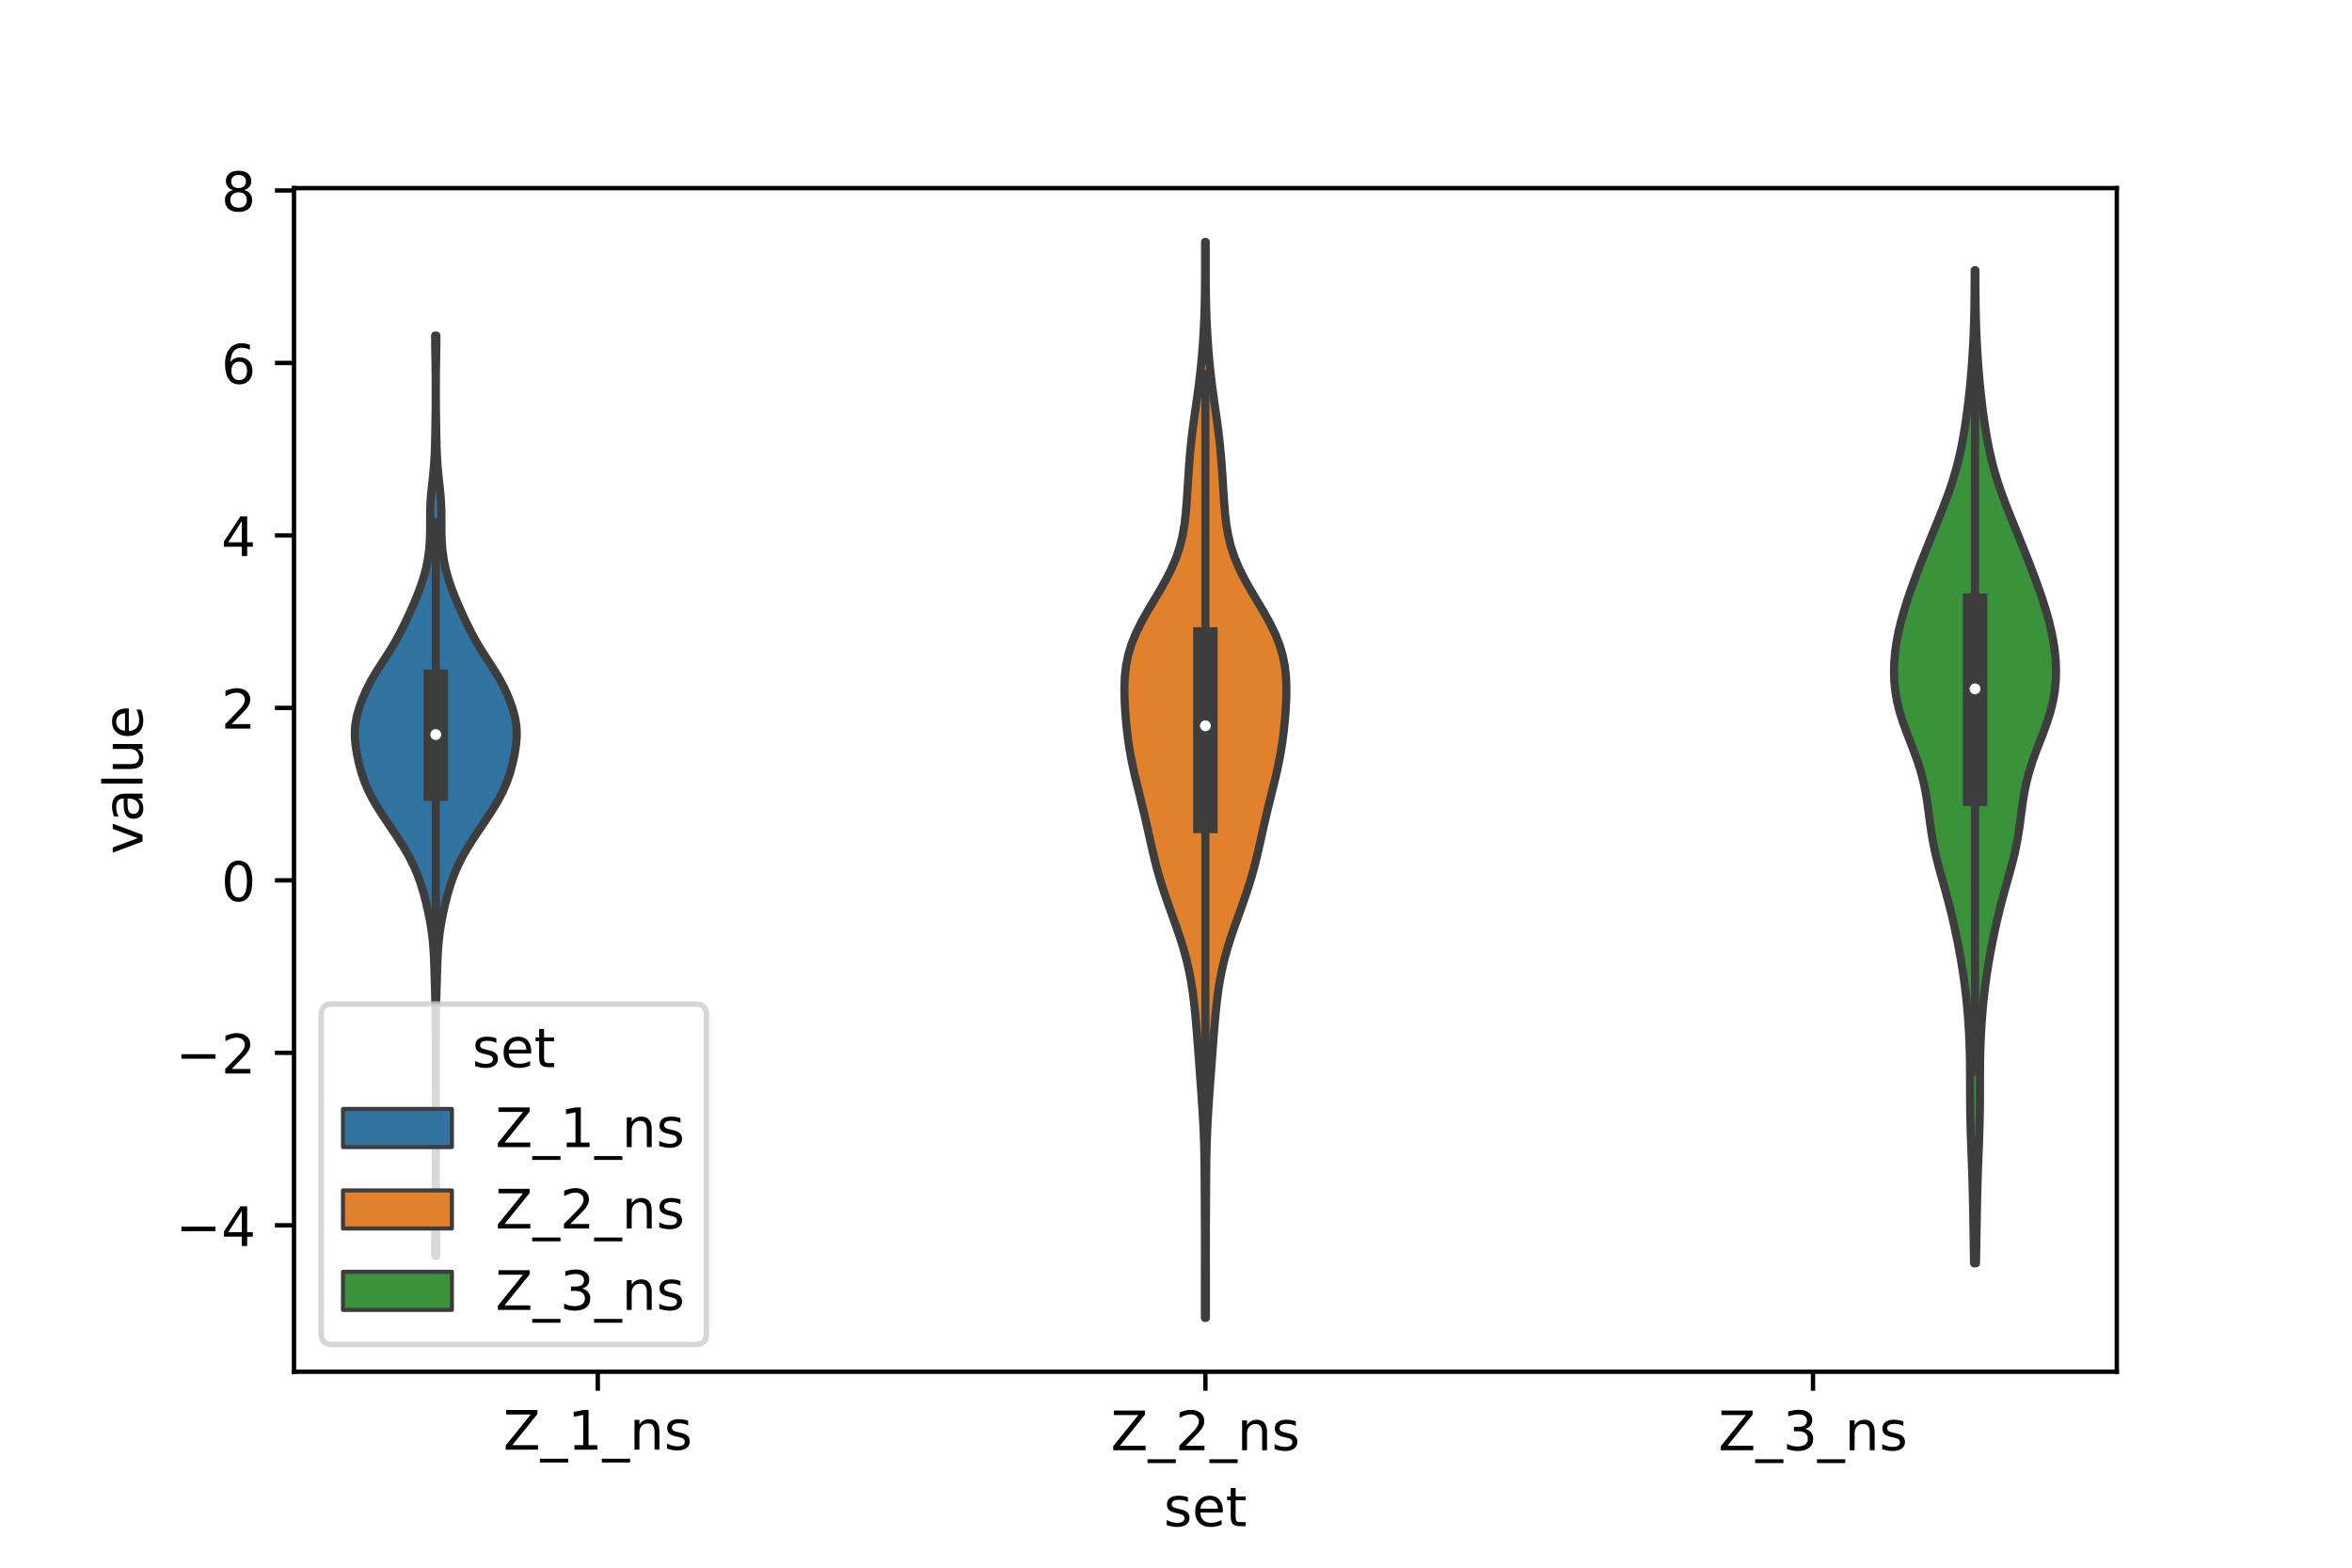 <?xml version="1.0" encoding="utf-8" standalone="no"?>
<!DOCTYPE svg PUBLIC "-//W3C//DTD SVG 1.1//EN"
  "http://www.w3.org/Graphics/SVG/1.1/DTD/svg11.dtd">
<!-- Created with matplotlib (https://matplotlib.org/) -->
<svg height="288pt" version="1.1" viewBox="0 0 432 288" width="432pt" xmlns="http://www.w3.org/2000/svg" xmlns:xlink="http://www.w3.org/1999/xlink">
 <defs>
  <style type="text/css">*{stroke-linecap:butt;stroke-linejoin:round;}</style>
 </defs>
 <g id="figure_1">
  <g id="patch_1">
   <path d="M 0 288 
L 432 288 
L 432 0 
L 0 0 
z
" style="fill:#ffffff;"/>
  </g>
  <g id="axes_1">
   <g id="patch_2">
    <path d="M 54 252 
L 388.8 252 
L 388.8 34.56 
L 54 34.56 
z
" style="fill:#ffffff;"/>
   </g>
   <g id="PolyCollection_1">
    <defs>
     <path d="M 80.134 -57.266 
L 79.946 -57.266 
L 79.939 -58.974 
L 79.945 -60.682 
L 79.964 -62.39 
L 79.987 -64.098 
L 80.009 -65.806 
L 80.024 -67.514 
L 80.033 -69.221 
L 80.037 -70.929 
L 80.039 -72.637 
L 80.04 -74.345 
L 80.04 -76.053 
L 80.04 -77.761 
L 80.04 -79.469 
L 80.04 -81.177 
L 80.04 -82.885 
L 80.04 -84.593 
L 80.04 -86.301 
L 80.04 -88.009 
L 80.04 -89.717 
L 80.04 -91.425 
L 80.04 -93.133 
L 80.039 -94.841 
L 80.038 -96.549 
L 80.034 -98.257 
L 80.024 -99.964 
L 80.005 -101.672 
L 79.974 -103.38 
L 79.931 -105.088 
L 79.882 -106.796 
L 79.832 -108.504 
L 79.781 -110.212 
L 79.717 -111.92 
L 79.623 -113.628 
L 79.477 -115.336 
L 79.266 -117.044 
L 78.988 -118.752 
L 78.651 -120.46 
L 78.261 -122.168 
L 77.816 -123.876 
L 77.302 -125.584 
L 76.693 -127.292 
L 75.962 -129 
L 75.096 -130.708 
L 74.107 -132.415 
L 73.024 -134.123 
L 71.885 -135.831 
L 70.732 -137.539 
L 69.615 -139.247 
L 68.587 -140.955 
L 67.694 -142.663 
L 66.957 -144.371 
L 66.374 -146.079 
L 65.917 -147.787 
L 65.556 -149.495 
L 65.289 -151.203 
L 65.16 -152.911 
L 65.228 -154.619 
L 65.517 -156.327 
L 65.997 -158.035 
L 66.622 -159.743 
L 67.375 -161.451 
L 68.264 -163.158 
L 69.286 -164.866 
L 70.394 -166.574 
L 71.502 -168.282 
L 72.534 -169.99 
L 73.465 -171.698 
L 74.317 -173.406 
L 75.123 -175.114 
L 75.89 -176.822 
L 76.606 -178.53 
L 77.253 -180.238 
L 77.812 -181.946 
L 78.266 -183.654 
L 78.605 -185.362 
L 78.831 -187.07 
L 78.955 -188.778 
L 79.001 -190.486 
L 79.003 -192.194 
L 79.011 -193.902 
L 79.069 -195.609 
L 79.196 -197.317 
L 79.372 -199.025 
L 79.557 -200.733 
L 79.712 -202.441 
L 79.822 -204.149 
L 79.891 -205.857 
L 79.934 -207.565 
L 79.965 -209.273 
L 79.991 -210.981 
L 80.011 -212.689 
L 80.024 -214.397 
L 80.029 -216.105 
L 80.025 -217.813 
L 80.012 -219.521 
L 79.989 -221.229 
L 79.961 -222.937 
L 79.937 -224.645 
L 79.929 -226.352 
L 80.151 -226.352 
L 80.151 -226.352 
L 80.143 -224.645 
L 80.119 -222.937 
L 80.091 -221.229 
L 80.068 -219.521 
L 80.055 -217.813 
L 80.051 -216.105 
L 80.056 -214.397 
L 80.069 -212.689 
L 80.089 -210.981 
L 80.115 -209.273 
L 80.146 -207.565 
L 80.189 -205.857 
L 80.258 -204.149 
L 80.368 -202.441 
L 80.523 -200.733 
L 80.708 -199.025 
L 80.884 -197.317 
L 81.011 -195.609 
L 81.069 -193.902 
L 81.077 -192.194 
L 81.079 -190.486 
L 81.125 -188.778 
L 81.249 -187.07 
L 81.475 -185.362 
L 81.814 -183.654 
L 82.268 -181.946 
L 82.827 -180.238 
L 83.474 -178.53 
L 84.19 -176.822 
L 84.957 -175.114 
L 85.763 -173.406 
L 86.615 -171.698 
L 87.546 -169.99 
L 88.578 -168.282 
L 89.686 -166.574 
L 90.794 -164.866 
L 91.816 -163.158 
L 92.705 -161.451 
L 93.458 -159.743 
L 94.083 -158.035 
L 94.563 -156.327 
L 94.852 -154.619 
L 94.92 -152.911 
L 94.791 -151.203 
L 94.524 -149.495 
L 94.163 -147.787 
L 93.706 -146.079 
L 93.123 -144.371 
L 92.386 -142.663 
L 91.493 -140.955 
L 90.465 -139.247 
L 89.348 -137.539 
L 88.195 -135.831 
L 87.056 -134.123 
L 85.973 -132.415 
L 84.984 -130.708 
L 84.118 -129 
L 83.387 -127.292 
L 82.778 -125.584 
L 82.264 -123.876 
L 81.819 -122.168 
L 81.429 -120.46 
L 81.092 -118.752 
L 80.814 -117.044 
L 80.603 -115.336 
L 80.457 -113.628 
L 80.363 -111.92 
L 80.299 -110.212 
L 80.248 -108.504 
L 80.198 -106.796 
L 80.149 -105.088 
L 80.106 -103.38 
L 80.075 -101.672 
L 80.056 -99.964 
L 80.046 -98.257 
L 80.042 -96.549 
L 80.041 -94.841 
L 80.04 -93.133 
L 80.04 -91.425 
L 80.04 -89.717 
L 80.04 -88.009 
L 80.04 -86.301 
L 80.04 -84.593 
L 80.04 -82.885 
L 80.04 -81.177 
L 80.04 -79.469 
L 80.04 -77.761 
L 80.04 -76.053 
L 80.04 -74.345 
L 80.041 -72.637 
L 80.043 -70.929 
L 80.047 -69.221 
L 80.056 -67.514 
L 80.071 -65.806 
L 80.093 -64.098 
L 80.116 -62.39 
L 80.135 -60.682 
L 80.141 -58.974 
L 80.134 -57.266 
z
" id="meea1b96e34" style="stroke:#3d3d3d;stroke-width:1.5;"/>
    </defs>
    <g clip-path="url(#pb186a81f9d)">
     <use style="fill:#3274a1;stroke:#3d3d3d;stroke-width:1.5;" x="0" xlink:href="#meea1b96e34" y="288"/>
    </g>
   </g>
   <g id="PolyCollection_2">
    <defs>
     <path d="M 221.483 -45.884 
L 221.317 -45.884 
L 221.309 -47.88 
L 221.306 -49.877 
L 221.306 -51.874 
L 221.31 -53.87 
L 221.315 -55.867 
L 221.319 -57.864 
L 221.319 -59.86 
L 221.315 -61.857 
L 221.306 -63.854 
L 221.294 -65.851 
L 221.282 -67.847 
L 221.271 -69.844 
L 221.259 -71.841 
L 221.241 -73.837 
L 221.211 -75.834 
L 221.163 -77.831 
L 221.091 -79.827 
L 220.997 -81.824 
L 220.882 -83.821 
L 220.752 -85.818 
L 220.613 -87.814 
L 220.468 -89.811 
L 220.321 -91.808 
L 220.172 -93.804 
L 220.022 -95.801 
L 219.869 -97.798 
L 219.707 -99.794 
L 219.528 -101.791 
L 219.321 -103.788 
L 219.07 -105.784 
L 218.76 -107.781 
L 218.375 -109.778 
L 217.907 -111.775 
L 217.356 -113.771 
L 216.73 -115.768 
L 216.048 -117.765 
L 215.334 -119.761 
L 214.617 -121.758 
L 213.923 -123.755 
L 213.276 -125.751 
L 212.689 -127.748 
L 212.161 -129.745 
L 211.683 -131.741 
L 211.234 -133.738 
L 210.791 -135.735 
L 210.337 -137.732 
L 209.863 -139.728 
L 209.37 -141.725 
L 208.874 -143.722 
L 208.395 -145.718 
L 207.957 -147.715 
L 207.577 -149.712 
L 207.26 -151.708 
L 207.005 -153.705 
L 206.802 -155.702 
L 206.647 -157.699 
L 206.547 -159.695 
L 206.52 -161.692 
L 206.599 -163.689 
L 206.822 -165.685 
L 207.224 -167.682 
L 207.829 -169.679 
L 208.637 -171.675 
L 209.625 -173.672 
L 210.746 -175.669 
L 211.935 -177.665 
L 213.122 -179.662 
L 214.241 -181.659 
L 215.236 -183.656 
L 216.071 -185.652 
L 216.729 -187.649 
L 217.215 -189.646 
L 217.556 -191.642 
L 217.79 -193.639 
L 217.956 -195.636 
L 218.089 -197.632 
L 218.213 -199.629 
L 218.344 -201.626 
L 218.493 -203.622 
L 218.669 -205.619 
L 218.879 -207.616 
L 219.124 -209.613 
L 219.398 -211.609 
L 219.686 -213.606 
L 219.97 -215.603 
L 220.234 -217.599 
L 220.469 -219.596 
L 220.672 -221.593 
L 220.843 -223.589 
L 220.986 -225.586 
L 221.102 -227.583 
L 221.194 -229.58 
L 221.261 -231.576 
L 221.305 -233.573 
L 221.33 -235.57 
L 221.34 -237.566 
L 221.342 -239.563 
L 221.341 -241.56 
L 221.342 -243.556 
L 221.458 -243.556 
L 221.458 -243.556 
L 221.459 -241.56 
L 221.458 -239.563 
L 221.46 -237.566 
L 221.47 -235.57 
L 221.495 -233.573 
L 221.539 -231.576 
L 221.606 -229.58 
L 221.698 -227.583 
L 221.814 -225.586 
L 221.957 -223.589 
L 222.128 -221.593 
L 222.331 -219.596 
L 222.566 -217.599 
L 222.83 -215.603 
L 223.114 -213.606 
L 223.402 -211.609 
L 223.676 -209.613 
L 223.921 -207.616 
L 224.131 -205.619 
L 224.307 -203.622 
L 224.456 -201.626 
L 224.587 -199.629 
L 224.711 -197.632 
L 224.844 -195.636 
L 225.01 -193.639 
L 225.244 -191.642 
L 225.585 -189.646 
L 226.071 -187.649 
L 226.729 -185.652 
L 227.564 -183.656 
L 228.559 -181.659 
L 229.678 -179.662 
L 230.865 -177.665 
L 232.054 -175.669 
L 233.175 -173.672 
L 234.163 -171.675 
L 234.971 -169.679 
L 235.576 -167.682 
L 235.978 -165.685 
L 236.201 -163.689 
L 236.28 -161.692 
L 236.253 -159.695 
L 236.153 -157.699 
L 235.998 -155.702 
L 235.795 -153.705 
L 235.54 -151.708 
L 235.223 -149.712 
L 234.843 -147.715 
L 234.405 -145.718 
L 233.926 -143.722 
L 233.43 -141.725 
L 232.937 -139.728 
L 232.463 -137.732 
L 232.009 -135.735 
L 231.566 -133.738 
L 231.117 -131.741 
L 230.639 -129.745 
L 230.111 -127.748 
L 229.524 -125.751 
L 228.877 -123.755 
L 228.183 -121.758 
L 227.466 -119.761 
L 226.752 -117.765 
L 226.07 -115.768 
L 225.444 -113.771 
L 224.893 -111.775 
L 224.425 -109.778 
L 224.04 -107.781 
L 223.73 -105.784 
L 223.479 -103.788 
L 223.272 -101.791 
L 223.093 -99.794 
L 222.931 -97.798 
L 222.778 -95.801 
L 222.628 -93.804 
L 222.479 -91.808 
L 222.332 -89.811 
L 222.187 -87.814 
L 222.048 -85.818 
L 221.918 -83.821 
L 221.803 -81.824 
L 221.709 -79.827 
L 221.637 -77.831 
L 221.589 -75.834 
L 221.559 -73.837 
L 221.541 -71.841 
L 221.529 -69.844 
L 221.518 -67.847 
L 221.506 -65.851 
L 221.494 -63.854 
L 221.485 -61.857 
L 221.481 -59.86 
L 221.481 -57.864 
L 221.485 -55.867 
L 221.49 -53.87 
L 221.494 -51.874 
L 221.494 -49.877 
L 221.491 -47.88 
L 221.483 -45.884 
z
" id="m8f9d05e47b" style="stroke:#3d3d3d;stroke-width:1.5;"/>
    </defs>
    <g clip-path="url(#pb186a81f9d)">
     <use style="fill:#e1812c;stroke:#3d3d3d;stroke-width:1.5;" x="0" xlink:href="#m8f9d05e47b" y="288"/>
    </g>
   </g>
   <g id="PolyCollection_3">
    <defs>
     <path d="M 362.937 -55.922 
L 362.583 -55.922 
L 362.552 -57.765 
L 362.521 -59.608 
L 362.49 -61.451 
L 362.46 -63.294 
L 362.428 -65.136 
L 362.392 -66.979 
L 362.35 -68.822 
L 362.301 -70.665 
L 362.243 -72.508 
L 362.177 -74.35 
L 362.107 -76.193 
L 362.037 -78.036 
L 361.973 -79.879 
L 361.921 -81.721 
L 361.884 -83.564 
L 361.862 -85.407 
L 361.853 -87.25 
L 361.85 -89.093 
L 361.846 -90.935 
L 361.831 -92.778 
L 361.797 -94.621 
L 361.739 -96.464 
L 361.654 -98.306 
L 361.542 -100.149 
L 361.403 -101.992 
L 361.236 -103.835 
L 361.039 -105.678 
L 360.809 -107.52 
L 360.547 -109.363 
L 360.251 -111.206 
L 359.926 -113.049 
L 359.573 -114.892 
L 359.196 -116.734 
L 358.791 -118.577 
L 358.356 -120.42 
L 357.889 -122.263 
L 357.392 -124.105 
L 356.875 -125.948 
L 356.359 -127.791 
L 355.867 -129.634 
L 355.424 -131.477 
L 355.046 -133.319 
L 354.733 -135.162 
L 354.471 -137.005 
L 354.232 -138.848 
L 353.98 -140.691 
L 353.677 -142.533 
L 353.294 -144.376 
L 352.812 -146.219 
L 352.231 -148.062 
L 351.568 -149.904 
L 350.857 -151.747 
L 350.145 -153.59 
L 349.478 -155.433 
L 348.902 -157.276 
L 348.446 -159.118 
L 348.124 -160.961 
L 347.939 -162.804 
L 347.88 -164.647 
L 347.938 -166.489 
L 348.103 -168.332 
L 348.368 -170.175 
L 348.727 -172.018 
L 349.171 -173.861 
L 349.688 -175.703 
L 350.264 -177.546 
L 350.887 -179.389 
L 351.545 -181.232 
L 352.231 -183.075 
L 352.939 -184.917 
L 353.667 -186.76 
L 354.409 -188.603 
L 355.159 -190.446 
L 355.909 -192.288 
L 356.647 -194.131 
L 357.36 -195.974 
L 358.032 -197.817 
L 358.649 -199.66 
L 359.202 -201.502 
L 359.688 -203.345 
L 360.109 -205.188 
L 360.475 -207.031 
L 360.795 -208.874 
L 361.078 -210.716 
L 361.331 -212.559 
L 361.557 -214.402 
L 361.76 -216.245 
L 361.94 -218.087 
L 362.099 -219.93 
L 362.237 -221.773 
L 362.356 -223.616 
L 362.455 -225.459 
L 362.535 -227.301 
L 362.595 -229.144 
L 362.638 -230.987 
L 362.665 -232.83 
L 362.681 -234.672 
L 362.691 -236.515 
L 362.698 -238.358 
L 362.822 -238.358 
L 362.822 -238.358 
L 362.829 -236.515 
L 362.839 -234.672 
L 362.855 -232.83 
L 362.882 -230.987 
L 362.925 -229.144 
L 362.985 -227.301 
L 363.065 -225.459 
L 363.164 -223.616 
L 363.283 -221.773 
L 363.421 -219.93 
L 363.58 -218.087 
L 363.76 -216.245 
L 363.963 -214.402 
L 364.189 -212.559 
L 364.442 -210.716 
L 364.725 -208.874 
L 365.045 -207.031 
L 365.411 -205.188 
L 365.832 -203.345 
L 366.318 -201.502 
L 366.871 -199.66 
L 367.488 -197.817 
L 368.16 -195.974 
L 368.873 -194.131 
L 369.611 -192.288 
L 370.361 -190.446 
L 371.111 -188.603 
L 371.853 -186.76 
L 372.581 -184.917 
L 373.289 -183.075 
L 373.975 -181.232 
L 374.633 -179.389 
L 375.256 -177.546 
L 375.832 -175.703 
L 376.349 -173.861 
L 376.793 -172.018 
L 377.152 -170.175 
L 377.417 -168.332 
L 377.582 -166.489 
L 377.64 -164.647 
L 377.581 -162.804 
L 377.396 -160.961 
L 377.074 -159.118 
L 376.618 -157.276 
L 376.042 -155.433 
L 375.375 -153.59 
L 374.663 -151.747 
L 373.952 -149.904 
L 373.289 -148.062 
L 372.708 -146.219 
L 372.226 -144.376 
L 371.843 -142.533 
L 371.54 -140.691 
L 371.288 -138.848 
L 371.049 -137.005 
L 370.787 -135.162 
L 370.474 -133.319 
L 370.096 -131.477 
L 369.653 -129.634 
L 369.161 -127.791 
L 368.645 -125.948 
L 368.128 -124.105 
L 367.631 -122.263 
L 367.164 -120.42 
L 366.729 -118.577 
L 366.324 -116.734 
L 365.947 -114.892 
L 365.594 -113.049 
L 365.269 -111.206 
L 364.973 -109.363 
L 364.711 -107.52 
L 364.481 -105.678 
L 364.284 -103.835 
L 364.117 -101.992 
L 363.978 -100.149 
L 363.866 -98.306 
L 363.781 -96.464 
L 363.723 -94.621 
L 363.689 -92.778 
L 363.674 -90.935 
L 363.67 -89.093 
L 363.667 -87.25 
L 363.658 -85.407 
L 363.636 -83.564 
L 363.599 -81.721 
L 363.547 -79.879 
L 363.483 -78.036 
L 363.413 -76.193 
L 363.343 -74.35 
L 363.277 -72.508 
L 363.219 -70.665 
L 363.17 -68.822 
L 363.128 -66.979 
L 363.092 -65.136 
L 363.06 -63.294 
L 363.03 -61.451 
L 362.999 -59.608 
L 362.968 -57.765 
L 362.937 -55.922 
z
" id="m72135bdae9" style="stroke:#3d3d3d;stroke-width:1.5;"/>
    </defs>
    <g clip-path="url(#pb186a81f9d)">
     <use style="fill:#3a923a;stroke:#3d3d3d;stroke-width:1.5;" x="0" xlink:href="#m72135bdae9" y="288"/>
    </g>
   </g>
   <g id="patch_3">
    <path clip-path="url(#pb186a81f9d)" d="M 109.8 161.732 
L 109.8 161.732 
L 109.8 161.732 
L 109.8 161.732 
z
" style="fill:#3274a1;stroke:#3d3d3d;stroke-linejoin:miter;stroke-width:0.75;"/>
   </g>
   <g id="patch_4">
    <path clip-path="url(#pb186a81f9d)" d="M 109.8 161.732 
L 109.8 161.732 
L 109.8 161.732 
L 109.8 161.732 
z
" style="fill:#e1812c;stroke:#3d3d3d;stroke-linejoin:miter;stroke-width:0.75;"/>
   </g>
   <g id="patch_5">
    <path clip-path="url(#pb186a81f9d)" d="M 109.8 161.732 
L 109.8 161.732 
L 109.8 161.732 
L 109.8 161.732 
z
" style="fill:#3a923a;stroke:#3d3d3d;stroke-linejoin:miter;stroke-width:0.75;"/>
   </g>
   <g id="matplotlib.axis_1">
    <g id="xtick_1">
     <g id="line2d_1">
      <defs>
       <path d="M 0 0 
L 0 3.5 
" id="mbcf0d6270a" style="stroke:#000000;stroke-width:0.8;"/>
      </defs>
      <g>
       <use style="stroke:#000000;stroke-width:0.8;" x="109.8" xlink:href="#mbcf0d6270a" y="252"/>
      </g>
     </g>
     <g id="text_1">
      <!-- Z_1_ns -->
      <g transform="translate(92.42 266.32)scale(0.1 -0.1)">
       <defs>
        <path d="M 5.609 72.906 
L 62.891 72.906 
L 62.891 65.375 
L 16.797 8.297 
L 64.016 8.297 
L 64.016 0 
L 4.5 0 
L 4.5 7.516 
L 50.594 64.594 
L 5.609 64.594 
z
" id="DejaVuSans-90"/>
        <path d="M 50.984 -16.609 
L 50.984 -23.578 
L -0.984 -23.578 
L -0.984 -16.609 
z
" id="DejaVuSans-95"/>
        <path d="M 12.406 8.297 
L 28.516 8.297 
L 28.516 63.922 
L 10.984 60.406 
L 10.984 69.391 
L 28.422 72.906 
L 38.281 72.906 
L 38.281 8.297 
L 54.391 8.297 
L 54.391 0 
L 12.406 0 
z
" id="DejaVuSans-49"/>
        <path d="M 54.891 33.016 
L 54.891 0 
L 45.906 0 
L 45.906 32.719 
Q 45.906 40.484 42.875 44.328 
Q 39.844 48.188 33.797 48.188 
Q 26.516 48.188 22.312 43.547 
Q 18.109 38.922 18.109 30.906 
L 18.109 0 
L 9.078 0 
L 9.078 54.688 
L 18.109 54.688 
L 18.109 46.188 
Q 21.344 51.125 25.703 53.562 
Q 30.078 56 35.797 56 
Q 45.219 56 50.047 50.172 
Q 54.891 44.344 54.891 33.016 
z
" id="DejaVuSans-110"/>
        <path d="M 44.281 53.078 
L 44.281 44.578 
Q 40.484 46.531 36.375 47.5 
Q 32.281 48.484 27.875 48.484 
Q 21.188 48.484 17.844 46.438 
Q 14.5 44.391 14.5 40.281 
Q 14.5 37.156 16.891 35.375 
Q 19.281 33.594 26.516 31.984 
L 29.594 31.297 
Q 39.156 29.25 43.188 25.516 
Q 47.219 21.781 47.219 15.094 
Q 47.219 7.469 41.188 3.016 
Q 35.156 -1.422 24.609 -1.422 
Q 20.219 -1.422 15.453 -0.562 
Q 10.688 0.297 5.422 2 
L 5.422 11.281 
Q 10.406 8.688 15.234 7.391 
Q 20.062 6.109 24.812 6.109 
Q 31.156 6.109 34.562 8.281 
Q 37.984 10.453 37.984 14.406 
Q 37.984 18.062 35.516 20.016 
Q 33.062 21.969 24.703 23.781 
L 21.578 24.516 
Q 13.234 26.266 9.516 29.906 
Q 5.812 33.547 5.812 39.891 
Q 5.812 47.609 11.281 51.797 
Q 16.75 56 26.812 56 
Q 31.781 56 36.172 55.266 
Q 40.578 54.547 44.281 53.078 
z
" id="DejaVuSans-115"/>
       </defs>
       <use xlink:href="#DejaVuSans-90"/>
       <use x="68.506" xlink:href="#DejaVuSans-95"/>
       <use x="118.506" xlink:href="#DejaVuSans-49"/>
       <use x="182.129" xlink:href="#DejaVuSans-95"/>
       <use x="232.129" xlink:href="#DejaVuSans-110"/>
       <use x="295.508" xlink:href="#DejaVuSans-115"/>
      </g>
     </g>
    </g>
    <g id="xtick_2">
     <g id="line2d_2">
      <g>
       <use style="stroke:#000000;stroke-width:0.8;" x="221.4" xlink:href="#mbcf0d6270a" y="252"/>
      </g>
     </g>
     <g id="text_2">
      <!-- Z_2_ns -->
      <g transform="translate(204.02 266.422)scale(0.1 -0.1)">
       <defs>
        <path d="M 19.188 8.297 
L 53.609 8.297 
L 53.609 0 
L 7.328 0 
L 7.328 8.297 
Q 12.938 14.109 22.625 23.891 
Q 32.328 33.688 34.812 36.531 
Q 39.547 41.844 41.422 45.531 
Q 43.312 49.219 43.312 52.781 
Q 43.312 58.594 39.234 62.25 
Q 35.156 65.922 28.609 65.922 
Q 23.969 65.922 18.812 64.312 
Q 13.672 62.703 7.812 59.422 
L 7.812 69.391 
Q 13.766 71.781 18.938 73 
Q 24.125 74.219 28.422 74.219 
Q 39.75 74.219 46.484 68.547 
Q 53.219 62.891 53.219 53.422 
Q 53.219 48.922 51.531 44.891 
Q 49.859 40.875 45.406 35.406 
Q 44.188 33.984 37.641 27.219 
Q 31.109 20.453 19.188 8.297 
z
" id="DejaVuSans-50"/>
       </defs>
       <use xlink:href="#DejaVuSans-90"/>
       <use x="68.506" xlink:href="#DejaVuSans-95"/>
       <use x="118.506" xlink:href="#DejaVuSans-50"/>
       <use x="182.129" xlink:href="#DejaVuSans-95"/>
       <use x="232.129" xlink:href="#DejaVuSans-110"/>
       <use x="295.508" xlink:href="#DejaVuSans-115"/>
      </g>
     </g>
    </g>
    <g id="xtick_3">
     <g id="line2d_3">
      <g>
       <use style="stroke:#000000;stroke-width:0.8;" x="333" xlink:href="#mbcf0d6270a" y="252"/>
      </g>
     </g>
     <g id="text_3">
      <!-- Z_3_ns -->
      <g transform="translate(315.62 266.422)scale(0.1 -0.1)">
       <defs>
        <path d="M 40.578 39.312 
Q 47.656 37.797 51.625 33 
Q 55.609 28.219 55.609 21.188 
Q 55.609 10.406 48.188 4.484 
Q 40.766 -1.422 27.094 -1.422 
Q 22.516 -1.422 17.656 -0.516 
Q 12.797 0.391 7.625 2.203 
L 7.625 11.719 
Q 11.719 9.328 16.594 8.109 
Q 21.484 6.891 26.812 6.891 
Q 36.078 6.891 40.938 10.547 
Q 45.797 14.203 45.797 21.188 
Q 45.797 27.641 41.281 31.266 
Q 36.766 34.906 28.719 34.906 
L 20.219 34.906 
L 20.219 43.016 
L 29.109 43.016 
Q 36.375 43.016 40.234 45.922 
Q 44.094 48.828 44.094 54.297 
Q 44.094 59.906 40.109 62.906 
Q 36.141 65.922 28.719 65.922 
Q 24.656 65.922 20.016 65.031 
Q 15.375 64.156 9.812 62.312 
L 9.812 71.094 
Q 15.438 72.656 20.344 73.438 
Q 25.25 74.219 29.594 74.219 
Q 40.828 74.219 47.359 69.109 
Q 53.906 64.016 53.906 55.328 
Q 53.906 49.266 50.438 45.094 
Q 46.969 40.922 40.578 39.312 
z
" id="DejaVuSans-51"/>
       </defs>
       <use xlink:href="#DejaVuSans-90"/>
       <use x="68.506" xlink:href="#DejaVuSans-95"/>
       <use x="118.506" xlink:href="#DejaVuSans-51"/>
       <use x="182.129" xlink:href="#DejaVuSans-95"/>
       <use x="232.129" xlink:href="#DejaVuSans-110"/>
       <use x="295.508" xlink:href="#DejaVuSans-115"/>
      </g>
     </g>
    </g>
    <g id="text_4">
     <!-- set -->
     <g transform="translate(213.759 280.378)scale(0.1 -0.1)">
      <defs>
       <path d="M 56.203 29.594 
L 56.203 25.203 
L 14.891 25.203 
Q 15.484 15.922 20.484 11.062 
Q 25.484 6.203 34.422 6.203 
Q 39.594 6.203 44.453 7.469 
Q 49.312 8.734 54.109 11.281 
L 54.109 2.781 
Q 49.266 0.734 44.188 -0.344 
Q 39.109 -1.422 33.891 -1.422 
Q 20.797 -1.422 13.156 6.188 
Q 5.516 13.812 5.516 26.812 
Q 5.516 40.234 12.766 48.109 
Q 20.016 56 32.328 56 
Q 43.359 56 49.781 48.891 
Q 56.203 41.797 56.203 29.594 
z
M 47.219 32.234 
Q 47.125 39.594 43.094 43.984 
Q 39.062 48.391 32.422 48.391 
Q 24.906 48.391 20.391 44.141 
Q 15.875 39.891 15.188 32.172 
z
" id="DejaVuSans-101"/>
       <path d="M 18.312 70.219 
L 18.312 54.688 
L 36.812 54.688 
L 36.812 47.703 
L 18.312 47.703 
L 18.312 18.016 
Q 18.312 11.328 20.141 9.422 
Q 21.969 7.516 27.594 7.516 
L 36.812 7.516 
L 36.812 0 
L 27.594 0 
Q 17.188 0 13.234 3.875 
Q 9.281 7.766 9.281 18.016 
L 9.281 47.703 
L 2.688 47.703 
L 2.688 54.688 
L 9.281 54.688 
L 9.281 70.219 
z
" id="DejaVuSans-116"/>
      </defs>
      <use xlink:href="#DejaVuSans-115"/>
      <use x="52.1" xlink:href="#DejaVuSans-101"/>
      <use x="113.623" xlink:href="#DejaVuSans-116"/>
     </g>
    </g>
   </g>
   <g id="matplotlib.axis_2">
    <g id="ytick_1">
     <g id="line2d_4">
      <defs>
       <path d="M 0 0 
L -3.5 0 
" id="m2d819ea079" style="stroke:#000000;stroke-width:0.8;"/>
      </defs>
      <g>
       <use style="stroke:#000000;stroke-width:0.8;" x="54" xlink:href="#m2d819ea079" y="225.102"/>
      </g>
     </g>
     <g id="text_5">
      <!-- −4 -->
      <g transform="translate(32.258 228.901)scale(0.1 -0.1)">
       <defs>
        <path d="M 10.594 35.5 
L 73.188 35.5 
L 73.188 27.203 
L 10.594 27.203 
z
" id="DejaVuSans-8722"/>
        <path d="M 37.797 64.312 
L 12.891 25.391 
L 37.797 25.391 
z
M 35.203 72.906 
L 47.609 72.906 
L 47.609 25.391 
L 58.016 25.391 
L 58.016 17.188 
L 47.609 17.188 
L 47.609 0 
L 37.797 0 
L 37.797 17.188 
L 4.891 17.188 
L 4.891 26.703 
z
" id="DejaVuSans-52"/>
       </defs>
       <use xlink:href="#DejaVuSans-8722"/>
       <use x="83.789" xlink:href="#DejaVuSans-52"/>
      </g>
     </g>
    </g>
    <g id="ytick_2">
     <g id="line2d_5">
      <g>
       <use style="stroke:#000000;stroke-width:0.8;" x="54" xlink:href="#m2d819ea079" y="193.417"/>
      </g>
     </g>
     <g id="text_6">
      <!-- −2 -->
      <g transform="translate(32.258 197.216)scale(0.1 -0.1)">
       <use xlink:href="#DejaVuSans-8722"/>
       <use x="83.789" xlink:href="#DejaVuSans-50"/>
      </g>
     </g>
    </g>
    <g id="ytick_3">
     <g id="line2d_6">
      <g>
       <use style="stroke:#000000;stroke-width:0.8;" x="54" xlink:href="#m2d819ea079" y="161.732"/>
      </g>
     </g>
     <g id="text_7">
      <!-- 0 -->
      <g transform="translate(40.638 165.531)scale(0.1 -0.1)">
       <defs>
        <path d="M 31.781 66.406 
Q 24.172 66.406 20.328 58.906 
Q 16.5 51.422 16.5 36.375 
Q 16.5 21.391 20.328 13.891 
Q 24.172 6.391 31.781 6.391 
Q 39.453 6.391 43.281 13.891 
Q 47.125 21.391 47.125 36.375 
Q 47.125 51.422 43.281 58.906 
Q 39.453 66.406 31.781 66.406 
z
M 31.781 74.219 
Q 44.047 74.219 50.516 64.516 
Q 56.984 54.828 56.984 36.375 
Q 56.984 17.969 50.516 8.266 
Q 44.047 -1.422 31.781 -1.422 
Q 19.531 -1.422 13.062 8.266 
Q 6.594 17.969 6.594 36.375 
Q 6.594 54.828 13.062 64.516 
Q 19.531 74.219 31.781 74.219 
z
" id="DejaVuSans-48"/>
       </defs>
       <use xlink:href="#DejaVuSans-48"/>
      </g>
     </g>
    </g>
    <g id="ytick_4">
     <g id="line2d_7">
      <g>
       <use style="stroke:#000000;stroke-width:0.8;" x="54" xlink:href="#m2d819ea079" y="130.047"/>
      </g>
     </g>
     <g id="text_8">
      <!-- 2 -->
      <g transform="translate(40.638 133.846)scale(0.1 -0.1)">
       <use xlink:href="#DejaVuSans-50"/>
      </g>
     </g>
    </g>
    <g id="ytick_5">
     <g id="line2d_8">
      <g>
       <use style="stroke:#000000;stroke-width:0.8;" x="54" xlink:href="#m2d819ea079" y="98.361"/>
      </g>
     </g>
     <g id="text_9">
      <!-- 4 -->
      <g transform="translate(40.638 102.161)scale(0.1 -0.1)">
       <use xlink:href="#DejaVuSans-52"/>
      </g>
     </g>
    </g>
    <g id="ytick_6">
     <g id="line2d_9">
      <g>
       <use style="stroke:#000000;stroke-width:0.8;" x="54" xlink:href="#m2d819ea079" y="66.676"/>
      </g>
     </g>
     <g id="text_10">
      <!-- 6 -->
      <g transform="translate(40.638 70.476)scale(0.1 -0.1)">
       <defs>
        <path d="M 33.016 40.375 
Q 26.375 40.375 22.484 35.828 
Q 18.609 31.297 18.609 23.391 
Q 18.609 15.531 22.484 10.953 
Q 26.375 6.391 33.016 6.391 
Q 39.656 6.391 43.531 10.953 
Q 47.406 15.531 47.406 23.391 
Q 47.406 31.297 43.531 35.828 
Q 39.656 40.375 33.016 40.375 
z
M 52.594 71.297 
L 52.594 62.312 
Q 48.875 64.062 45.094 64.984 
Q 41.312 65.922 37.594 65.922 
Q 27.828 65.922 22.672 59.328 
Q 17.531 52.734 16.797 39.406 
Q 19.672 43.656 24.016 45.922 
Q 28.375 48.188 33.594 48.188 
Q 44.578 48.188 50.953 41.516 
Q 57.328 34.859 57.328 23.391 
Q 57.328 12.156 50.688 5.359 
Q 44.047 -1.422 33.016 -1.422 
Q 20.359 -1.422 13.672 8.266 
Q 6.984 17.969 6.984 36.375 
Q 6.984 53.656 15.188 63.938 
Q 23.391 74.219 37.203 74.219 
Q 40.922 74.219 44.703 73.484 
Q 48.484 72.75 52.594 71.297 
z
" id="DejaVuSans-54"/>
       </defs>
       <use xlink:href="#DejaVuSans-54"/>
      </g>
     </g>
    </g>
    <g id="ytick_7">
     <g id="line2d_10">
      <g>
       <use style="stroke:#000000;stroke-width:0.8;" x="54" xlink:href="#m2d819ea079" y="34.991"/>
      </g>
     </g>
     <g id="text_11">
      <!-- 8 -->
      <g transform="translate(40.638 38.791)scale(0.1 -0.1)">
       <defs>
        <path d="M 31.781 34.625 
Q 24.75 34.625 20.719 30.859 
Q 16.703 27.094 16.703 20.516 
Q 16.703 13.922 20.719 10.156 
Q 24.75 6.391 31.781 6.391 
Q 38.812 6.391 42.859 10.172 
Q 46.922 13.969 46.922 20.516 
Q 46.922 27.094 42.891 30.859 
Q 38.875 34.625 31.781 34.625 
z
M 21.922 38.812 
Q 15.578 40.375 12.031 44.719 
Q 8.5 49.078 8.5 55.328 
Q 8.5 64.062 14.719 69.141 
Q 20.953 74.219 31.781 74.219 
Q 42.672 74.219 48.875 69.141 
Q 55.078 64.062 55.078 55.328 
Q 55.078 49.078 51.531 44.719 
Q 48 40.375 41.703 38.812 
Q 48.828 37.156 52.797 32.312 
Q 56.781 27.484 56.781 20.516 
Q 56.781 9.906 50.312 4.234 
Q 43.844 -1.422 31.781 -1.422 
Q 19.734 -1.422 13.25 4.234 
Q 6.781 9.906 6.781 20.516 
Q 6.781 27.484 10.781 32.312 
Q 14.797 37.156 21.922 38.812 
z
M 18.312 54.391 
Q 18.312 48.734 21.844 45.562 
Q 25.391 42.391 31.781 42.391 
Q 38.141 42.391 41.719 45.562 
Q 45.312 48.734 45.312 54.391 
Q 45.312 60.062 41.719 63.234 
Q 38.141 66.406 31.781 66.406 
Q 25.391 66.406 21.844 63.234 
Q 18.312 60.062 18.312 54.391 
z
" id="DejaVuSans-56"/>
       </defs>
       <use xlink:href="#DejaVuSans-56"/>
      </g>
     </g>
    </g>
    <g id="text_12">
     <!-- value -->
     <g transform="translate(26.178 156.938)rotate(-90)scale(0.1 -0.1)">
      <defs>
       <path d="M 2.984 54.688 
L 12.5 54.688 
L 29.594 8.797 
L 46.688 54.688 
L 56.203 54.688 
L 35.688 0 
L 23.484 0 
z
" id="DejaVuSans-118"/>
       <path d="M 34.281 27.484 
Q 23.391 27.484 19.188 25 
Q 14.984 22.516 14.984 16.5 
Q 14.984 11.719 18.141 8.906 
Q 21.297 6.109 26.703 6.109 
Q 34.188 6.109 38.703 11.406 
Q 43.219 16.703 43.219 25.484 
L 43.219 27.484 
z
M 52.203 31.203 
L 52.203 0 
L 43.219 0 
L 43.219 8.297 
Q 40.141 3.328 35.547 0.953 
Q 30.953 -1.422 24.312 -1.422 
Q 15.922 -1.422 10.953 3.297 
Q 6 8.016 6 15.922 
Q 6 25.141 12.172 29.828 
Q 18.359 34.516 30.609 34.516 
L 43.219 34.516 
L 43.219 35.406 
Q 43.219 41.609 39.141 45 
Q 35.062 48.391 27.688 48.391 
Q 23 48.391 18.547 47.266 
Q 14.109 46.141 10.016 43.891 
L 10.016 52.203 
Q 14.938 54.109 19.578 55.047 
Q 24.219 56 28.609 56 
Q 40.484 56 46.344 49.844 
Q 52.203 43.703 52.203 31.203 
z
" id="DejaVuSans-97"/>
       <path d="M 9.422 75.984 
L 18.406 75.984 
L 18.406 0 
L 9.422 0 
z
" id="DejaVuSans-108"/>
       <path d="M 8.5 21.578 
L 8.5 54.688 
L 17.484 54.688 
L 17.484 21.922 
Q 17.484 14.156 20.5 10.266 
Q 23.531 6.391 29.594 6.391 
Q 36.859 6.391 41.078 11.031 
Q 45.312 15.672 45.312 23.688 
L 45.312 54.688 
L 54.297 54.688 
L 54.297 0 
L 45.312 0 
L 45.312 8.406 
Q 42.047 3.422 37.719 1 
Q 33.406 -1.422 27.688 -1.422 
Q 18.266 -1.422 13.375 4.438 
Q 8.5 10.297 8.5 21.578 
z
M 31.109 56 
z
" id="DejaVuSans-117"/>
      </defs>
      <use xlink:href="#DejaVuSans-118"/>
      <use x="59.18" xlink:href="#DejaVuSans-97"/>
      <use x="120.459" xlink:href="#DejaVuSans-108"/>
      <use x="148.242" xlink:href="#DejaVuSans-117"/>
      <use x="211.621" xlink:href="#DejaVuSans-101"/>
     </g>
    </g>
   </g>
   <g id="line2d_11">
    <path clip-path="url(#pb186a81f9d)" d="M 80.04 172.659 
L 80.04 95.893 
" style="fill:none;stroke:#3d3d3d;stroke-linecap:square;stroke-width:1.5;"/>
   </g>
   <g id="line2d_12">
    <path clip-path="url(#pb186a81f9d)" d="M 80.04 144.912 
L 80.04 125.265 
" style="fill:none;stroke:#3d3d3d;stroke-linecap:square;stroke-width:4.5;"/>
   </g>
   <g id="line2d_13">
    <path clip-path="url(#pb186a81f9d)" d="M 221.4 199.495 
L 221.4 68.677 
" style="fill:none;stroke:#3d3d3d;stroke-linecap:square;stroke-width:1.5;"/>
   </g>
   <g id="line2d_14">
    <path clip-path="url(#pb186a81f9d)" d="M 221.4 150.8 
L 221.4 117.469 
" style="fill:none;stroke:#3d3d3d;stroke-linecap:square;stroke-width:4.5;"/>
   </g>
   <g id="line2d_15">
    <path clip-path="url(#pb186a81f9d)" d="M 362.76 196.893 
L 362.76 64.901 
" style="fill:none;stroke:#3d3d3d;stroke-linecap:square;stroke-width:1.5;"/>
   </g>
   <g id="line2d_16">
    <path clip-path="url(#pb186a81f9d)" d="M 362.76 145.813 
L 362.76 111.272 
" style="fill:none;stroke:#3d3d3d;stroke-linecap:square;stroke-width:4.5;"/>
   </g>
   <g id="patch_6">
    <path d="M 54 252 
L 54 34.56 
" style="fill:none;stroke:#000000;stroke-linecap:square;stroke-linejoin:miter;stroke-width:0.8;"/>
   </g>
   <g id="patch_7">
    <path d="M 388.8 252 
L 388.8 34.56 
" style="fill:none;stroke:#000000;stroke-linecap:square;stroke-linejoin:miter;stroke-width:0.8;"/>
   </g>
   <g id="patch_8">
    <path d="M 54 252 
L 388.8 252 
" style="fill:none;stroke:#000000;stroke-linecap:square;stroke-linejoin:miter;stroke-width:0.8;"/>
   </g>
   <g id="patch_9">
    <path d="M 54 34.56 
L 388.8 34.56 
" style="fill:none;stroke:#000000;stroke-linecap:square;stroke-linejoin:miter;stroke-width:0.8;"/>
   </g>
   <g id="PathCollection_1">
    <defs>
     <path d="M 0 1.5 
C 0.398 1.5 0.779 1.342 1.061 1.061 
C 1.342 0.779 1.5 0.398 1.5 0 
C 1.5 -0.398 1.342 -0.779 1.061 -1.061 
C 0.779 -1.342 0.398 -1.5 0 -1.5 
C -0.398 -1.5 -0.779 -1.342 -1.061 -1.061 
C -1.342 -0.779 -1.5 -0.398 -1.5 0 
C -1.5 0.398 -1.342 0.779 -1.061 1.061 
C -0.779 1.342 -0.398 1.5 0 1.5 
z
" id="m9ff0cbeb65" style="stroke:#3d3d3d;"/>
    </defs>
    <g clip-path="url(#pb186a81f9d)">
     <use style="fill:#ffffff;stroke:#3d3d3d;" x="80.04" xlink:href="#m9ff0cbeb65" y="134.95"/>
    </g>
   </g>
   <g id="PathCollection_2">
    <g clip-path="url(#pb186a81f9d)">
     <use style="fill:#ffffff;stroke:#3d3d3d;" x="221.4" xlink:href="#m9ff0cbeb65" y="133.335"/>
    </g>
   </g>
   <g id="PathCollection_3">
    <g clip-path="url(#pb186a81f9d)">
     <use style="fill:#ffffff;stroke:#3d3d3d;" x="362.76" xlink:href="#m9ff0cbeb65" y="126.554"/>
    </g>
   </g>
   <g id="legend_1">
    <g id="patch_10">
     <path d="M 61 247 
L 127.759 247 
Q 129.759 247 129.759 245 
L 129.759 186.453 
Q 129.759 184.453 127.759 184.453 
L 61 184.453 
Q 59 184.453 59 186.453 
L 59 245 
Q 59 247 61 247 
z
" style="fill:#ffffff;opacity:0.8;stroke:#cccccc;stroke-linejoin:miter;"/>
    </g>
    <g id="text_13">
     <!-- set -->
     <g transform="translate(86.738 196.052)scale(0.1 -0.1)">
      <use xlink:href="#DejaVuSans-115"/>
      <use x="52.1" xlink:href="#DejaVuSans-101"/>
      <use x="113.623" xlink:href="#DejaVuSans-116"/>
     </g>
    </g>
    <g id="patch_11">
     <path d="M 63 210.73 
L 83 210.73 
L 83 203.73 
L 63 203.73 
z
" style="fill:#3274a1;stroke:#3d3d3d;stroke-linejoin:miter;stroke-width:0.75;"/>
    </g>
    <g id="text_14">
     <!-- Z_1_ns -->
     <g transform="translate(91 210.73)scale(0.1 -0.1)">
      <use xlink:href="#DejaVuSans-90"/>
      <use x="68.506" xlink:href="#DejaVuSans-95"/>
      <use x="118.506" xlink:href="#DejaVuSans-49"/>
      <use x="182.129" xlink:href="#DejaVuSans-95"/>
      <use x="232.129" xlink:href="#DejaVuSans-110"/>
      <use x="295.508" xlink:href="#DejaVuSans-115"/>
     </g>
    </g>
    <g id="patch_12">
     <path d="M 63 225.686 
L 83 225.686 
L 83 218.686 
L 63 218.686 
z
" style="fill:#e1812c;stroke:#3d3d3d;stroke-linejoin:miter;stroke-width:0.75;"/>
    </g>
    <g id="text_15">
     <!-- Z_2_ns -->
     <g transform="translate(91 225.686)scale(0.1 -0.1)">
      <use xlink:href="#DejaVuSans-90"/>
      <use x="68.506" xlink:href="#DejaVuSans-95"/>
      <use x="118.506" xlink:href="#DejaVuSans-50"/>
      <use x="182.129" xlink:href="#DejaVuSans-95"/>
      <use x="232.129" xlink:href="#DejaVuSans-110"/>
      <use x="295.508" xlink:href="#DejaVuSans-115"/>
     </g>
    </g>
    <g id="patch_13">
     <path d="M 63 240.642 
L 83 240.642 
L 83 233.642 
L 63 233.642 
z
" style="fill:#3a923a;stroke:#3d3d3d;stroke-linejoin:miter;stroke-width:0.75;"/>
    </g>
    <g id="text_16">
     <!-- Z_3_ns -->
     <g transform="translate(91 240.642)scale(0.1 -0.1)">
      <use xlink:href="#DejaVuSans-90"/>
      <use x="68.506" xlink:href="#DejaVuSans-95"/>
      <use x="118.506" xlink:href="#DejaVuSans-51"/>
      <use x="182.129" xlink:href="#DejaVuSans-95"/>
      <use x="232.129" xlink:href="#DejaVuSans-110"/>
      <use x="295.508" xlink:href="#DejaVuSans-115"/>
     </g>
    </g>
   </g>
  </g>
 </g>
 <defs>
  <clipPath id="pb186a81f9d">
   <rect height="217.44" width="334.8" x="54" y="34.56"/>
  </clipPath>
 </defs>
</svg>
